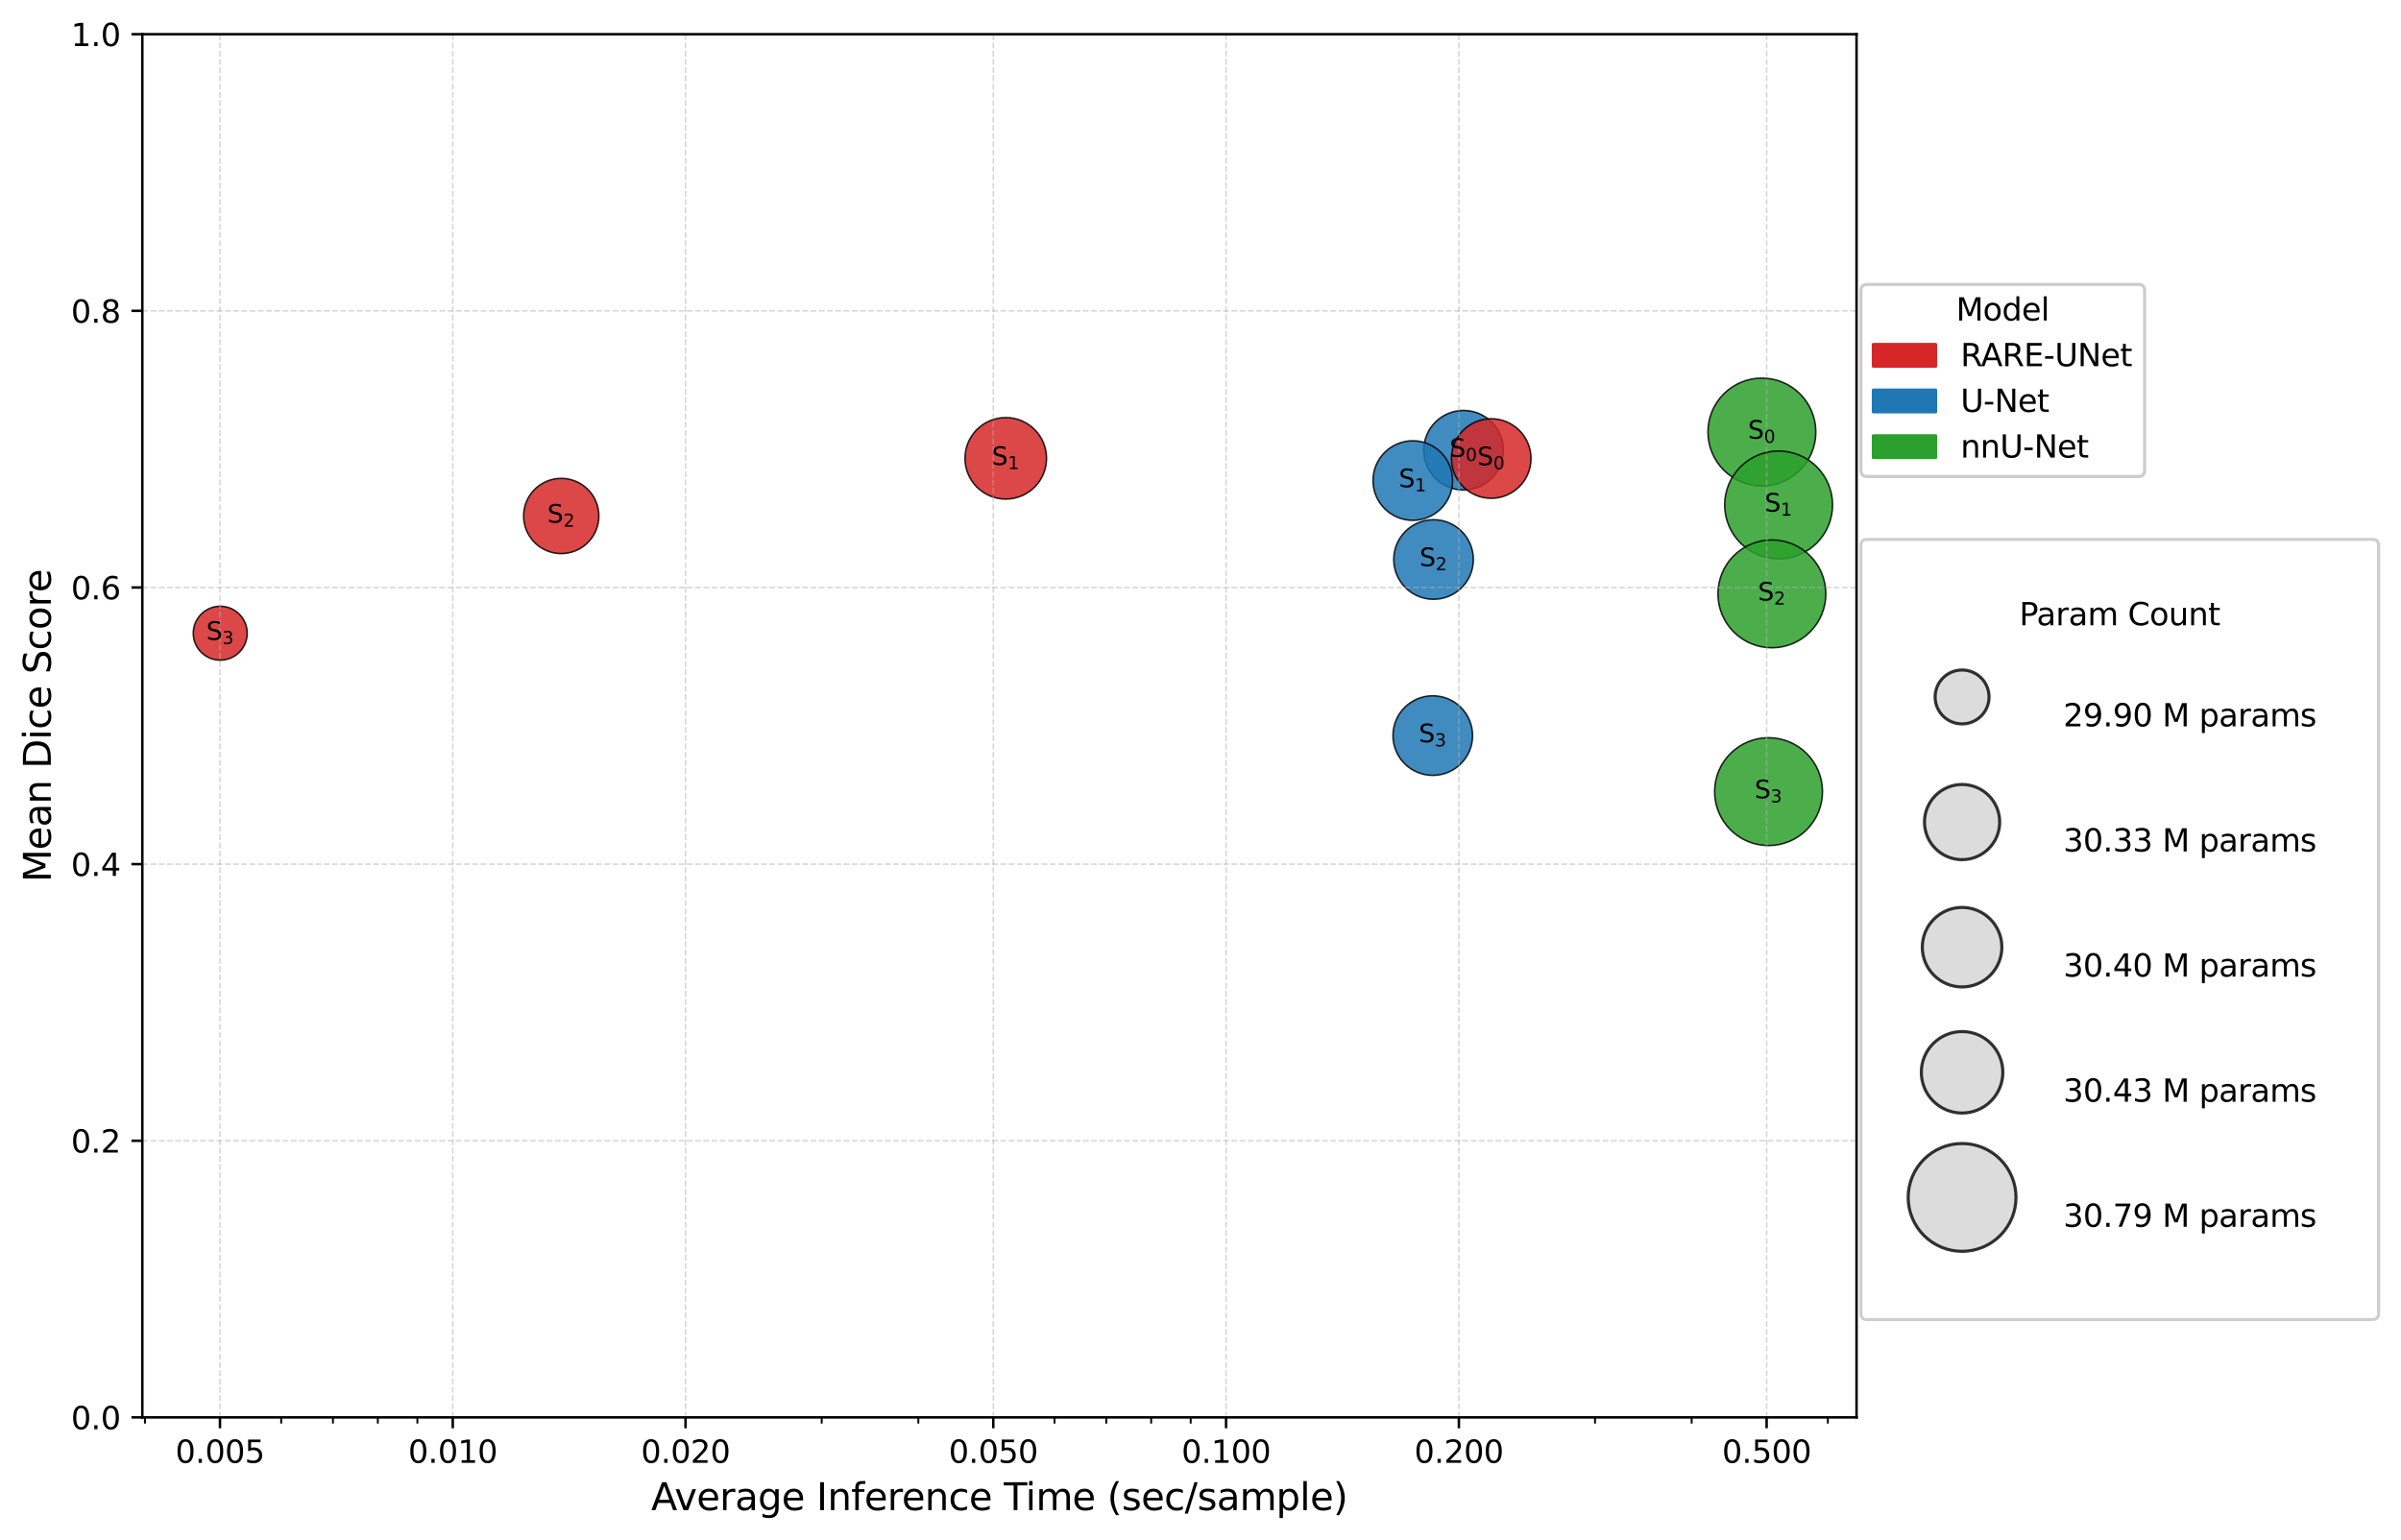 <?xml version="1.0" encoding="utf-8" standalone="no"?>
<!DOCTYPE svg PUBLIC "-//W3C//DTD SVG 1.1//EN"
  "http://www.w3.org/Graphics/SVG/1.1/DTD/svg11.dtd">
<svg xmlns:xlink="http://www.w3.org/1999/xlink" width="771.195pt" height="494.891pt" viewBox="0 0 771.195 494.891" xmlns="http://www.w3.org/2000/svg" version="1.1">
 <defs>
  <style type="text/css">*{stroke-linejoin: round; stroke-linecap: butt}</style>
 </defs>
 <g id="figure_1">
  <g id="patch_1">
   <path d="M 0 494.891 
L 771.195 494.891 
L 771.195 0 
L 0 0 
z
" style="fill: #ffffff"/>
  </g>
  <g id="axes_1">
   <g id="patch_2">
    <path d="M 45.717 455.399 
L 596.317 455.399 
L 596.317 10.999 
L 45.717 10.999 
z
" style="fill: #ffffff"/>
   </g>
   <g id="PathCollection_1">
    <defs>
     <path id="m91244c6739" d="M 0 12.779 
C 3.389 12.779 6.64 11.432 9.036 9.036 
C 11.432 6.64 12.779 3.389 12.779 0 
C 12.779 -3.389 11.432 -6.64 9.036 -9.036 
C 6.64 -11.432 3.389 -12.779 0 -12.779 
C -3.389 -12.779 -6.64 -11.432 -9.036 -9.036 
C -11.432 -6.64 -12.779 -3.389 -12.779 0 
C -12.779 3.389 -11.432 6.64 -9.036 9.036 
C -6.64 11.432 -3.389 12.779 0 12.779 
z
" style="stroke: #000000; stroke-opacity: 0.85; stroke-width: 0.5"/>
    </defs>
    <g clip-path="url(#p6d5888fc51)">
     <use xlink:href="#m91244c6739" x="470.08" y="144.657" style="fill: #1f77b4; fill-opacity: 0.85; stroke: #000000; stroke-opacity: 0.85; stroke-width: 0.5"/>
    </g>
   </g>
   <g id="PathCollection_2">
    <g clip-path="url(#p6d5888fc51)">
     <use xlink:href="#m91244c6739" x="453.784" y="154.404" style="fill: #1f77b4; fill-opacity: 0.85; stroke: #000000; stroke-opacity: 0.85; stroke-width: 0.5"/>
    </g>
   </g>
   <g id="PathCollection_3">
    <g clip-path="url(#p6d5888fc51)">
     <use xlink:href="#m91244c6739" x="460.453" y="179.765" style="fill: #1f77b4; fill-opacity: 0.85; stroke: #000000; stroke-opacity: 0.85; stroke-width: 0.5"/>
    </g>
   </g>
   <g id="PathCollection_4">
    <g clip-path="url(#p6d5888fc51)">
     <use xlink:href="#m91244c6739" x="460.204" y="236.339" style="fill: #1f77b4; fill-opacity: 0.85; stroke: #000000; stroke-opacity: 0.85; stroke-width: 0.5"/>
    </g>
   </g>
   <g id="PathCollection_5">
    <defs>
     <path id="m9ec5869d0f" d="M 0 12.779 
C 3.389 12.779 6.64 11.432 9.036 9.036 
C 11.432 6.64 12.779 3.389 12.779 0 
C 12.779 -3.389 11.432 -6.64 9.036 -9.036 
C 6.64 -11.432 3.389 -12.779 0 -12.779 
C -3.389 -12.779 -6.64 -11.432 -9.036 -9.036 
C -11.432 -6.64 -12.779 -3.389 -12.779 0 
C -12.779 3.389 -11.432 6.64 -9.036 9.036 
C -6.64 11.432 -3.389 12.779 0 12.779 
z
" style="stroke: #000000; stroke-opacity: 0.85; stroke-width: 0.5"/>
    </defs>
    <g clip-path="url(#p6d5888fc51)">
     <use xlink:href="#m9ec5869d0f" x="478.975" y="147.321" style="fill: #d62728; fill-opacity: 0.85; stroke: #000000; stroke-opacity: 0.85; stroke-width: 0.5"/>
    </g>
   </g>
   <g id="PathCollection_6">
    <defs>
     <path id="m03a2168f9f" d="M 0 13.093 
C 3.472 13.093 6.803 11.714 9.258 9.258 
C 11.714 6.803 13.093 3.472 13.093 0 
C 13.093 -3.472 11.714 -6.803 9.258 -9.258 
C 6.803 -11.714 3.472 -13.093 0 -13.093 
C -3.472 -13.093 -6.803 -11.714 -9.258 -9.258 
C -11.714 -6.803 -13.093 -3.472 -13.093 0 
C -13.093 3.472 -11.714 6.803 -9.258 9.258 
C -6.803 11.714 -3.472 13.093 0 13.093 
z
" style="stroke: #000000; stroke-opacity: 0.85; stroke-width: 0.5"/>
    </defs>
    <g clip-path="url(#p6d5888fc51)">
     <use xlink:href="#m03a2168f9f" x="323.047" y="147.258" style="fill: #d62728; fill-opacity: 0.85; stroke: #000000; stroke-opacity: 0.85; stroke-width: 0.5"/>
    </g>
   </g>
   <g id="PathCollection_7">
    <defs>
     <path id="m0e75b51115" d="M 0 12.08 
C 3.204 12.08 6.277 10.807 8.542 8.542 
C 10.807 6.277 12.08 3.204 12.08 0 
C 12.08 -3.204 10.807 -6.277 8.542 -8.542 
C 6.277 -10.807 3.204 -12.08 0 -12.08 
C -3.204 -12.08 -6.277 -10.807 -8.542 -8.542 
C -10.807 -6.277 -12.08 -3.204 -12.08 0 
C -12.08 3.204 -10.807 6.277 -8.542 8.542 
C -6.277 10.807 -3.204 12.08 0 12.08 
z
" style="stroke: #000000; stroke-opacity: 0.85; stroke-width: 0.5"/>
    </defs>
    <g clip-path="url(#p6d5888fc51)">
     <use xlink:href="#m0e75b51115" x="180.267" y="165.783" style="fill: #d62728; fill-opacity: 0.85; stroke: #000000; stroke-opacity: 0.85; stroke-width: 0.5"/>
    </g>
   </g>
   <g id="PathCollection_8">
    <defs>
     <path id="m816c01c5e8" d="M 0 8.66 
C 2.297 8.66 4.5 7.748 6.124 6.124 
C 7.748 4.5 8.66 2.297 8.66 0 
C 8.66 -2.297 7.748 -4.5 6.124 -6.124 
C 4.5 -7.748 2.297 -8.66 0 -8.66 
C -2.297 -8.66 -4.5 -7.748 -6.124 -6.124 
C -7.748 -4.5 -8.66 -2.297 -8.66 0 
C -8.66 2.297 -7.748 4.5 -6.124 6.124 
C -4.5 7.748 -2.297 8.66 0 8.66 
z
" style="stroke: #000000; stroke-opacity: 0.85; stroke-width: 0.5"/>
    </defs>
    <g clip-path="url(#p6d5888fc51)">
     <use xlink:href="#m816c01c5e8" x="70.744" y="203.451" style="fill: #d62728; fill-opacity: 0.85; stroke: #000000; stroke-opacity: 0.85; stroke-width: 0.5"/>
    </g>
   </g>
   <g id="PathCollection_9">
    <defs>
     <path id="medf455918b" d="M 0 17.321 
C 4.593 17.321 8.999 15.496 12.247 12.247 
C 15.496 8.999 17.321 4.593 17.321 0 
C 17.321 -4.593 15.496 -8.999 12.247 -12.247 
C 8.999 -15.496 4.593 -17.321 0 -17.321 
C -4.593 -17.321 -8.999 -15.496 -12.247 -12.247 
C -15.496 -8.999 -17.321 -4.593 -17.321 0 
C -17.321 4.593 -15.496 8.999 -12.247 12.247 
C -8.999 15.496 -4.593 17.321 0 17.321 
z
" style="stroke: #000000; stroke-opacity: 0.85; stroke-width: 0.5"/>
    </defs>
    <g clip-path="url(#p6d5888fc51)">
     <use xlink:href="#medf455918b" x="565.912" y="138.809" style="fill: #2ca02c; fill-opacity: 0.85; stroke: #000000; stroke-opacity: 0.85; stroke-width: 0.5"/>
    </g>
   </g>
   <g id="PathCollection_10">
    <g clip-path="url(#p6d5888fc51)">
     <use xlink:href="#medf455918b" x="571.29" y="162.229" style="fill: #2ca02c; fill-opacity: 0.85; stroke: #000000; stroke-opacity: 0.85; stroke-width: 0.5"/>
    </g>
   </g>
   <g id="PathCollection_11">
    <g clip-path="url(#p6d5888fc51)">
     <use xlink:href="#medf455918b" x="569.124" y="190.803" style="fill: #2ca02c; fill-opacity: 0.85; stroke: #000000; stroke-opacity: 0.85; stroke-width: 0.5"/>
    </g>
   </g>
   <g id="PathCollection_12">
    <g clip-path="url(#p6d5888fc51)">
     <use xlink:href="#medf455918b" x="568.057" y="254.353" style="fill: #2ca02c; fill-opacity: 0.85; stroke: #000000; stroke-opacity: 0.85; stroke-width: 0.5"/>
    </g>
   </g>
   <g id="PathCollection_13"/>
   <g id="PathCollection_14"/>
   <g id="PathCollection_15"/>
   <g id="PathCollection_16"/>
   <g id="PathCollection_17"/>
   <g id="matplotlib.axis_1">
    <g id="xtick_1">
     <g id="line2d_1">
      <path d="M 70.65 455.399 
L 70.65 10.999 
" clip-path="url(#p6d5888fc51)" style="fill: none; stroke-dasharray: 1.85,0.8; stroke-dashoffset: 0; stroke: #b0b0b0; stroke-opacity: 0.5; stroke-width: 0.5"/>
     </g>
     <g id="line2d_2">
      <defs>
       <path id="m0cb67d6804" d="M 0 0 
L 0 3.5 
" style="stroke: #000000; stroke-width: 0.8"/>
      </defs>
      <g>
       <use xlink:href="#m0cb67d6804" x="70.65" y="455.399" style="stroke: #000000; stroke-width: 0.8"/>
      </g>
     </g>
     <g id="text_1">
      <!-- 0.005 -->
      <g transform="translate(56.335 469.998) scale(0.1 -0.1)">
       <defs>
        <path id="DejaVuSans-30" d="M 2034 4250 
Q 1547 4250 1301 3770 
Q 1056 3291 1056 2328 
Q 1056 1369 1301 889 
Q 1547 409 2034 409 
Q 2525 409 2770 889 
Q 3016 1369 3016 2328 
Q 3016 3291 2770 3770 
Q 2525 4250 2034 4250 
z
M 2034 4750 
Q 2819 4750 3233 4129 
Q 3647 3509 3647 2328 
Q 3647 1150 3233 529 
Q 2819 -91 2034 -91 
Q 1250 -91 836 529 
Q 422 1150 422 2328 
Q 422 3509 836 4129 
Q 1250 4750 2034 4750 
z
" transform="scale(0.016)"/>
        <path id="DejaVuSans-2e" d="M 684 794 
L 1344 794 
L 1344 0 
L 684 0 
L 684 794 
z
" transform="scale(0.016)"/>
        <path id="DejaVuSans-35" d="M 691 4666 
L 3169 4666 
L 3169 4134 
L 1269 4134 
L 1269 2991 
Q 1406 3038 1543 3061 
Q 1681 3084 1819 3084 
Q 2600 3084 3056 2656 
Q 3513 2228 3513 1497 
Q 3513 744 3044 326 
Q 2575 -91 1722 -91 
Q 1428 -91 1123 -41 
Q 819 9 494 109 
L 494 744 
Q 775 591 1075 516 
Q 1375 441 1709 441 
Q 2250 441 2565 725 
Q 2881 1009 2881 1497 
Q 2881 1984 2565 2268 
Q 2250 2553 1709 2553 
Q 1456 2553 1204 2497 
Q 953 2441 691 2322 
L 691 4666 
z
" transform="scale(0.016)"/>
       </defs>
       <use xlink:href="#DejaVuSans-30"/>
       <use xlink:href="#DejaVuSans-2e" transform="translate(63.623 0)"/>
       <use xlink:href="#DejaVuSans-30" transform="translate(95.41 0)"/>
       <use xlink:href="#DejaVuSans-30" transform="translate(159.033 0)"/>
       <use xlink:href="#DejaVuSans-35" transform="translate(222.656 0)"/>
      </g>
     </g>
    </g>
    <g id="xtick_2">
     <g id="line2d_3">
      <path d="M 145.423 455.399 
L 145.423 10.999 
" clip-path="url(#p6d5888fc51)" style="fill: none; stroke-dasharray: 1.85,0.8; stroke-dashoffset: 0; stroke: #b0b0b0; stroke-opacity: 0.5; stroke-width: 0.5"/>
     </g>
     <g id="line2d_4">
      <g>
       <use xlink:href="#m0cb67d6804" x="145.423" y="455.399" style="stroke: #000000; stroke-width: 0.8"/>
      </g>
     </g>
     <g id="text_2">
      <!-- 0.010 -->
      <g transform="translate(131.109 469.998) scale(0.1 -0.1)">
       <defs>
        <path id="DejaVuSans-31" d="M 794 531 
L 1825 531 
L 1825 4091 
L 703 3866 
L 703 4441 
L 1819 4666 
L 2450 4666 
L 2450 531 
L 3481 531 
L 3481 0 
L 794 0 
L 794 531 
z
" transform="scale(0.016)"/>
       </defs>
       <use xlink:href="#DejaVuSans-30"/>
       <use xlink:href="#DejaVuSans-2e" transform="translate(63.623 0)"/>
       <use xlink:href="#DejaVuSans-30" transform="translate(95.41 0)"/>
       <use xlink:href="#DejaVuSans-31" transform="translate(159.033 0)"/>
       <use xlink:href="#DejaVuSans-30" transform="translate(222.656 0)"/>
      </g>
     </g>
    </g>
    <g id="xtick_3">
     <g id="line2d_5">
      <path d="M 220.196 455.399 
L 220.196 10.999 
" clip-path="url(#p6d5888fc51)" style="fill: none; stroke-dasharray: 1.85,0.8; stroke-dashoffset: 0; stroke: #b0b0b0; stroke-opacity: 0.5; stroke-width: 0.5"/>
     </g>
     <g id="line2d_6">
      <g>
       <use xlink:href="#m0cb67d6804" x="220.196" y="455.399" style="stroke: #000000; stroke-width: 0.8"/>
      </g>
     </g>
     <g id="text_3">
      <!-- 0.020 -->
      <g transform="translate(205.882 469.998) scale(0.1 -0.1)">
       <defs>
        <path id="DejaVuSans-32" d="M 1228 531 
L 3431 531 
L 3431 0 
L 469 0 
L 469 531 
Q 828 903 1448 1529 
Q 2069 2156 2228 2338 
Q 2531 2678 2651 2914 
Q 2772 3150 2772 3378 
Q 2772 3750 2511 3984 
Q 2250 4219 1831 4219 
Q 1534 4219 1204 4116 
Q 875 4013 500 3803 
L 500 4441 
Q 881 4594 1212 4672 
Q 1544 4750 1819 4750 
Q 2544 4750 2975 4387 
Q 3406 4025 3406 3419 
Q 3406 3131 3298 2873 
Q 3191 2616 2906 2266 
Q 2828 2175 2409 1742 
Q 1991 1309 1228 531 
z
" transform="scale(0.016)"/>
       </defs>
       <use xlink:href="#DejaVuSans-30"/>
       <use xlink:href="#DejaVuSans-2e" transform="translate(63.623 0)"/>
       <use xlink:href="#DejaVuSans-30" transform="translate(95.41 0)"/>
       <use xlink:href="#DejaVuSans-32" transform="translate(159.033 0)"/>
       <use xlink:href="#DejaVuSans-30" transform="translate(222.656 0)"/>
      </g>
     </g>
    </g>
    <g id="xtick_4">
     <g id="line2d_7">
      <path d="M 319.041 455.399 
L 319.041 10.999 
" clip-path="url(#p6d5888fc51)" style="fill: none; stroke-dasharray: 1.85,0.8; stroke-dashoffset: 0; stroke: #b0b0b0; stroke-opacity: 0.5; stroke-width: 0.5"/>
     </g>
     <g id="line2d_8">
      <g>
       <use xlink:href="#m0cb67d6804" x="319.041" y="455.399" style="stroke: #000000; stroke-width: 0.8"/>
      </g>
     </g>
     <g id="text_4">
      <!-- 0.050 -->
      <g transform="translate(304.727 469.998) scale(0.1 -0.1)">
       <use xlink:href="#DejaVuSans-30"/>
       <use xlink:href="#DejaVuSans-2e" transform="translate(63.623 0)"/>
       <use xlink:href="#DejaVuSans-30" transform="translate(95.41 0)"/>
       <use xlink:href="#DejaVuSans-35" transform="translate(159.033 0)"/>
       <use xlink:href="#DejaVuSans-30" transform="translate(222.656 0)"/>
      </g>
     </g>
    </g>
    <g id="xtick_5">
     <g id="line2d_9">
      <path d="M 393.814 455.399 
L 393.814 10.999 
" clip-path="url(#p6d5888fc51)" style="fill: none; stroke-dasharray: 1.85,0.8; stroke-dashoffset: 0; stroke: #b0b0b0; stroke-opacity: 0.5; stroke-width: 0.5"/>
     </g>
     <g id="line2d_10">
      <g>
       <use xlink:href="#m0cb67d6804" x="393.814" y="455.399" style="stroke: #000000; stroke-width: 0.8"/>
      </g>
     </g>
     <g id="text_5">
      <!-- 0.100 -->
      <g transform="translate(379.5 469.998) scale(0.1 -0.1)">
       <use xlink:href="#DejaVuSans-30"/>
       <use xlink:href="#DejaVuSans-2e" transform="translate(63.623 0)"/>
       <use xlink:href="#DejaVuSans-31" transform="translate(95.41 0)"/>
       <use xlink:href="#DejaVuSans-30" transform="translate(159.033 0)"/>
       <use xlink:href="#DejaVuSans-30" transform="translate(222.656 0)"/>
      </g>
     </g>
    </g>
    <g id="xtick_6">
     <g id="line2d_11">
      <path d="M 468.588 455.399 
L 468.588 10.999 
" clip-path="url(#p6d5888fc51)" style="fill: none; stroke-dasharray: 1.85,0.8; stroke-dashoffset: 0; stroke: #b0b0b0; stroke-opacity: 0.5; stroke-width: 0.5"/>
     </g>
     <g id="line2d_12">
      <g>
       <use xlink:href="#m0cb67d6804" x="468.588" y="455.399" style="stroke: #000000; stroke-width: 0.8"/>
      </g>
     </g>
     <g id="text_6">
      <!-- 0.200 -->
      <g transform="translate(454.274 469.998) scale(0.1 -0.1)">
       <use xlink:href="#DejaVuSans-30"/>
       <use xlink:href="#DejaVuSans-2e" transform="translate(63.623 0)"/>
       <use xlink:href="#DejaVuSans-32" transform="translate(95.41 0)"/>
       <use xlink:href="#DejaVuSans-30" transform="translate(159.033 0)"/>
       <use xlink:href="#DejaVuSans-30" transform="translate(222.656 0)"/>
      </g>
     </g>
    </g>
    <g id="xtick_7">
     <g id="line2d_13">
      <path d="M 567.433 455.399 
L 567.433 10.999 
" clip-path="url(#p6d5888fc51)" style="fill: none; stroke-dasharray: 1.85,0.8; stroke-dashoffset: 0; stroke: #b0b0b0; stroke-opacity: 0.5; stroke-width: 0.5"/>
     </g>
     <g id="line2d_14">
      <g>
       <use xlink:href="#m0cb67d6804" x="567.433" y="455.399" style="stroke: #000000; stroke-width: 0.8"/>
      </g>
     </g>
     <g id="text_7">
      <!-- 0.500 -->
      <g transform="translate(553.119 469.998) scale(0.1 -0.1)">
       <use xlink:href="#DejaVuSans-30"/>
       <use xlink:href="#DejaVuSans-2e" transform="translate(63.623 0)"/>
       <use xlink:href="#DejaVuSans-35" transform="translate(95.41 0)"/>
       <use xlink:href="#DejaVuSans-30" transform="translate(159.033 0)"/>
       <use xlink:href="#DejaVuSans-30" transform="translate(222.656 0)"/>
      </g>
     </g>
    </g>
    <g id="xtick_8">
     <g id="line2d_15">
      <defs>
       <path id="mdf0db70330" d="M 0 0 
L 0 2 
" style="stroke: #000000; stroke-width: 0.6"/>
      </defs>
      <g>
       <use xlink:href="#mdf0db70330" x="46.578" y="455.399" style="stroke: #000000; stroke-width: 0.6"/>
      </g>
     </g>
    </g>
    <g id="xtick_9">
     <g id="line2d_16">
      <g>
       <use xlink:href="#mdf0db70330" x="90.318" y="455.399" style="stroke: #000000; stroke-width: 0.6"/>
      </g>
     </g>
    </g>
    <g id="xtick_10">
     <g id="line2d_17">
      <g>
       <use xlink:href="#mdf0db70330" x="106.947" y="455.399" style="stroke: #000000; stroke-width: 0.6"/>
      </g>
     </g>
    </g>
    <g id="xtick_11">
     <g id="line2d_18">
      <g>
       <use xlink:href="#mdf0db70330" x="121.351" y="455.399" style="stroke: #000000; stroke-width: 0.6"/>
      </g>
     </g>
    </g>
    <g id="xtick_12">
     <g id="line2d_19">
      <g>
       <use xlink:href="#mdf0db70330" x="134.057" y="455.399" style="stroke: #000000; stroke-width: 0.6"/>
      </g>
     </g>
    </g>
    <g id="xtick_13">
     <g id="line2d_20">
      <g>
       <use xlink:href="#mdf0db70330" x="263.936" y="455.399" style="stroke: #000000; stroke-width: 0.6"/>
      </g>
     </g>
    </g>
    <g id="xtick_14">
     <g id="line2d_21">
      <g>
       <use xlink:href="#mdf0db70330" x="294.97" y="455.399" style="stroke: #000000; stroke-width: 0.6"/>
      </g>
     </g>
    </g>
    <g id="xtick_15">
     <g id="line2d_22">
      <g>
       <use xlink:href="#mdf0db70330" x="338.709" y="455.399" style="stroke: #000000; stroke-width: 0.6"/>
      </g>
     </g>
    </g>
    <g id="xtick_16">
     <g id="line2d_23">
      <g>
       <use xlink:href="#mdf0db70330" x="355.338" y="455.399" style="stroke: #000000; stroke-width: 0.6"/>
      </g>
     </g>
    </g>
    <g id="xtick_17">
     <g id="line2d_24">
      <g>
       <use xlink:href="#mdf0db70330" x="369.743" y="455.399" style="stroke: #000000; stroke-width: 0.6"/>
      </g>
     </g>
    </g>
    <g id="xtick_18">
     <g id="line2d_25">
      <g>
       <use xlink:href="#mdf0db70330" x="382.449" y="455.399" style="stroke: #000000; stroke-width: 0.6"/>
      </g>
     </g>
    </g>
    <g id="xtick_19">
     <g id="line2d_26">
      <g>
       <use xlink:href="#mdf0db70330" x="512.327" y="455.399" style="stroke: #000000; stroke-width: 0.6"/>
      </g>
     </g>
    </g>
    <g id="xtick_20">
     <g id="line2d_27">
      <g>
       <use xlink:href="#mdf0db70330" x="543.361" y="455.399" style="stroke: #000000; stroke-width: 0.6"/>
      </g>
     </g>
    </g>
    <g id="xtick_21">
     <g id="line2d_28">
      <g>
       <use xlink:href="#mdf0db70330" x="587.101" y="455.399" style="stroke: #000000; stroke-width: 0.6"/>
      </g>
     </g>
    </g>
    <g id="text_8">
     <!-- Average Inference Time (sec/sample) -->
     <g transform="translate(209.149 485.195) scale(0.12 -0.12)">
      <defs>
       <path id="DejaVuSans-41" d="M 2188 4044 
L 1331 1722 
L 3047 1722 
L 2188 4044 
z
M 1831 4666 
L 2547 4666 
L 4325 0 
L 3669 0 
L 3244 1197 
L 1141 1197 
L 716 0 
L 50 0 
L 1831 4666 
z
" transform="scale(0.016)"/>
       <path id="DejaVuSans-76" d="M 191 3500 
L 800 3500 
L 1894 563 
L 2988 3500 
L 3597 3500 
L 2284 0 
L 1503 0 
L 191 3500 
z
" transform="scale(0.016)"/>
       <path id="DejaVuSans-65" d="M 3597 1894 
L 3597 1613 
L 953 1613 
Q 991 1019 1311 708 
Q 1631 397 2203 397 
Q 2534 397 2845 478 
Q 3156 559 3463 722 
L 3463 178 
Q 3153 47 2828 -22 
Q 2503 -91 2169 -91 
Q 1331 -91 842 396 
Q 353 884 353 1716 
Q 353 2575 817 3079 
Q 1281 3584 2069 3584 
Q 2775 3584 3186 3129 
Q 3597 2675 3597 1894 
z
M 3022 2063 
Q 3016 2534 2758 2815 
Q 2500 3097 2075 3097 
Q 1594 3097 1305 2825 
Q 1016 2553 972 2059 
L 3022 2063 
z
" transform="scale(0.016)"/>
       <path id="DejaVuSans-72" d="M 2631 2963 
Q 2534 3019 2420 3045 
Q 2306 3072 2169 3072 
Q 1681 3072 1420 2755 
Q 1159 2438 1159 1844 
L 1159 0 
L 581 0 
L 581 3500 
L 1159 3500 
L 1159 2956 
Q 1341 3275 1631 3429 
Q 1922 3584 2338 3584 
Q 2397 3584 2469 3576 
Q 2541 3569 2628 3553 
L 2631 2963 
z
" transform="scale(0.016)"/>
       <path id="DejaVuSans-61" d="M 2194 1759 
Q 1497 1759 1228 1600 
Q 959 1441 959 1056 
Q 959 750 1161 570 
Q 1363 391 1709 391 
Q 2188 391 2477 730 
Q 2766 1069 2766 1631 
L 2766 1759 
L 2194 1759 
z
M 3341 1997 
L 3341 0 
L 2766 0 
L 2766 531 
Q 2569 213 2275 61 
Q 1981 -91 1556 -91 
Q 1019 -91 701 211 
Q 384 513 384 1019 
Q 384 1609 779 1909 
Q 1175 2209 1959 2209 
L 2766 2209 
L 2766 2266 
Q 2766 2663 2505 2880 
Q 2244 3097 1772 3097 
Q 1472 3097 1187 3025 
Q 903 2953 641 2809 
L 641 3341 
Q 956 3463 1253 3523 
Q 1550 3584 1831 3584 
Q 2591 3584 2966 3190 
Q 3341 2797 3341 1997 
z
" transform="scale(0.016)"/>
       <path id="DejaVuSans-67" d="M 2906 1791 
Q 2906 2416 2648 2759 
Q 2391 3103 1925 3103 
Q 1463 3103 1205 2759 
Q 947 2416 947 1791 
Q 947 1169 1205 825 
Q 1463 481 1925 481 
Q 2391 481 2648 825 
Q 2906 1169 2906 1791 
z
M 3481 434 
Q 3481 -459 3084 -895 
Q 2688 -1331 1869 -1331 
Q 1566 -1331 1297 -1286 
Q 1028 -1241 775 -1147 
L 775 -588 
Q 1028 -725 1275 -790 
Q 1522 -856 1778 -856 
Q 2344 -856 2625 -561 
Q 2906 -266 2906 331 
L 2906 616 
Q 2728 306 2450 153 
Q 2172 0 1784 0 
Q 1141 0 747 490 
Q 353 981 353 1791 
Q 353 2603 747 3093 
Q 1141 3584 1784 3584 
Q 2172 3584 2450 3431 
Q 2728 3278 2906 2969 
L 2906 3500 
L 3481 3500 
L 3481 434 
z
" transform="scale(0.016)"/>
       <path id="DejaVuSans-20" transform="scale(0.016)"/>
       <path id="DejaVuSans-49" d="M 628 4666 
L 1259 4666 
L 1259 0 
L 628 0 
L 628 4666 
z
" transform="scale(0.016)"/>
       <path id="DejaVuSans-6e" d="M 3513 2113 
L 3513 0 
L 2938 0 
L 2938 2094 
Q 2938 2591 2744 2837 
Q 2550 3084 2163 3084 
Q 1697 3084 1428 2787 
Q 1159 2491 1159 1978 
L 1159 0 
L 581 0 
L 581 3500 
L 1159 3500 
L 1159 2956 
Q 1366 3272 1645 3428 
Q 1925 3584 2291 3584 
Q 2894 3584 3203 3211 
Q 3513 2838 3513 2113 
z
" transform="scale(0.016)"/>
       <path id="DejaVuSans-66" d="M 2375 4863 
L 2375 4384 
L 1825 4384 
Q 1516 4384 1395 4259 
Q 1275 4134 1275 3809 
L 1275 3500 
L 2222 3500 
L 2222 3053 
L 1275 3053 
L 1275 0 
L 697 0 
L 697 3053 
L 147 3053 
L 147 3500 
L 697 3500 
L 697 3744 
Q 697 4328 969 4595 
Q 1241 4863 1831 4863 
L 2375 4863 
z
" transform="scale(0.016)"/>
       <path id="DejaVuSans-63" d="M 3122 3366 
L 3122 2828 
Q 2878 2963 2633 3030 
Q 2388 3097 2138 3097 
Q 1578 3097 1268 2742 
Q 959 2388 959 1747 
Q 959 1106 1268 751 
Q 1578 397 2138 397 
Q 2388 397 2633 464 
Q 2878 531 3122 666 
L 3122 134 
Q 2881 22 2623 -34 
Q 2366 -91 2075 -91 
Q 1284 -91 818 406 
Q 353 903 353 1747 
Q 353 2603 823 3093 
Q 1294 3584 2113 3584 
Q 2378 3584 2631 3529 
Q 2884 3475 3122 3366 
z
" transform="scale(0.016)"/>
       <path id="DejaVuSans-54" d="M -19 4666 
L 3928 4666 
L 3928 4134 
L 2272 4134 
L 2272 0 
L 1638 0 
L 1638 4134 
L -19 4134 
L -19 4666 
z
" transform="scale(0.016)"/>
       <path id="DejaVuSans-69" d="M 603 3500 
L 1178 3500 
L 1178 0 
L 603 0 
L 603 3500 
z
M 603 4863 
L 1178 4863 
L 1178 4134 
L 603 4134 
L 603 4863 
z
" transform="scale(0.016)"/>
       <path id="DejaVuSans-6d" d="M 3328 2828 
Q 3544 3216 3844 3400 
Q 4144 3584 4550 3584 
Q 5097 3584 5394 3201 
Q 5691 2819 5691 2113 
L 5691 0 
L 5113 0 
L 5113 2094 
Q 5113 2597 4934 2840 
Q 4756 3084 4391 3084 
Q 3944 3084 3684 2787 
Q 3425 2491 3425 1978 
L 3425 0 
L 2847 0 
L 2847 2094 
Q 2847 2600 2669 2842 
Q 2491 3084 2119 3084 
Q 1678 3084 1418 2786 
Q 1159 2488 1159 1978 
L 1159 0 
L 581 0 
L 581 3500 
L 1159 3500 
L 1159 2956 
Q 1356 3278 1631 3431 
Q 1906 3584 2284 3584 
Q 2666 3584 2933 3390 
Q 3200 3197 3328 2828 
z
" transform="scale(0.016)"/>
       <path id="DejaVuSans-28" d="M 1984 4856 
Q 1566 4138 1362 3434 
Q 1159 2731 1159 2009 
Q 1159 1288 1364 580 
Q 1569 -128 1984 -844 
L 1484 -844 
Q 1016 -109 783 600 
Q 550 1309 550 2009 
Q 550 2706 781 3412 
Q 1013 4119 1484 4856 
L 1984 4856 
z
" transform="scale(0.016)"/>
       <path id="DejaVuSans-73" d="M 2834 3397 
L 2834 2853 
Q 2591 2978 2328 3040 
Q 2066 3103 1784 3103 
Q 1356 3103 1142 2972 
Q 928 2841 928 2578 
Q 928 2378 1081 2264 
Q 1234 2150 1697 2047 
L 1894 2003 
Q 2506 1872 2764 1633 
Q 3022 1394 3022 966 
Q 3022 478 2636 193 
Q 2250 -91 1575 -91 
Q 1294 -91 989 -36 
Q 684 19 347 128 
L 347 722 
Q 666 556 975 473 
Q 1284 391 1588 391 
Q 1994 391 2212 530 
Q 2431 669 2431 922 
Q 2431 1156 2273 1281 
Q 2116 1406 1581 1522 
L 1381 1569 
Q 847 1681 609 1914 
Q 372 2147 372 2553 
Q 372 3047 722 3315 
Q 1072 3584 1716 3584 
Q 2034 3584 2315 3537 
Q 2597 3491 2834 3397 
z
" transform="scale(0.016)"/>
       <path id="DejaVuSans-2f" d="M 1625 4666 
L 2156 4666 
L 531 -594 
L 0 -594 
L 1625 4666 
z
" transform="scale(0.016)"/>
       <path id="DejaVuSans-70" d="M 1159 525 
L 1159 -1331 
L 581 -1331 
L 581 3500 
L 1159 3500 
L 1159 2969 
Q 1341 3281 1617 3432 
Q 1894 3584 2278 3584 
Q 2916 3584 3314 3078 
Q 3713 2572 3713 1747 
Q 3713 922 3314 415 
Q 2916 -91 2278 -91 
Q 1894 -91 1617 61 
Q 1341 213 1159 525 
z
M 3116 1747 
Q 3116 2381 2855 2742 
Q 2594 3103 2138 3103 
Q 1681 3103 1420 2742 
Q 1159 2381 1159 1747 
Q 1159 1113 1420 752 
Q 1681 391 2138 391 
Q 2594 391 2855 752 
Q 3116 1113 3116 1747 
z
" transform="scale(0.016)"/>
       <path id="DejaVuSans-6c" d="M 603 4863 
L 1178 4863 
L 1178 0 
L 603 0 
L 603 4863 
z
" transform="scale(0.016)"/>
       <path id="DejaVuSans-29" d="M 513 4856 
L 1013 4856 
Q 1481 4119 1714 3412 
Q 1947 2706 1947 2009 
Q 1947 1309 1714 600 
Q 1481 -109 1013 -844 
L 513 -844 
Q 928 -128 1133 580 
Q 1338 1288 1338 2009 
Q 1338 2731 1133 3434 
Q 928 4138 513 4856 
z
" transform="scale(0.016)"/>
      </defs>
      <use xlink:href="#DejaVuSans-41"/>
      <use xlink:href="#DejaVuSans-76" transform="translate(62.533 0)"/>
      <use xlink:href="#DejaVuSans-65" transform="translate(121.713 0)"/>
      <use xlink:href="#DejaVuSans-72" transform="translate(183.236 0)"/>
      <use xlink:href="#DejaVuSans-61" transform="translate(224.35 0)"/>
      <use xlink:href="#DejaVuSans-67" transform="translate(285.629 0)"/>
      <use xlink:href="#DejaVuSans-65" transform="translate(349.105 0)"/>
      <use xlink:href="#DejaVuSans-20" transform="translate(410.629 0)"/>
      <use xlink:href="#DejaVuSans-49" transform="translate(442.416 0)"/>
      <use xlink:href="#DejaVuSans-6e" transform="translate(471.908 0)"/>
      <use xlink:href="#DejaVuSans-66" transform="translate(535.287 0)"/>
      <use xlink:href="#DejaVuSans-65" transform="translate(570.492 0)"/>
      <use xlink:href="#DejaVuSans-72" transform="translate(632.016 0)"/>
      <use xlink:href="#DejaVuSans-65" transform="translate(670.879 0)"/>
      <use xlink:href="#DejaVuSans-6e" transform="translate(732.402 0)"/>
      <use xlink:href="#DejaVuSans-63" transform="translate(795.781 0)"/>
      <use xlink:href="#DejaVuSans-65" transform="translate(850.762 0)"/>
      <use xlink:href="#DejaVuSans-20" transform="translate(912.285 0)"/>
      <use xlink:href="#DejaVuSans-54" transform="translate(944.072 0)"/>
      <use xlink:href="#DejaVuSans-69" transform="translate(1002.031 0)"/>
      <use xlink:href="#DejaVuSans-6d" transform="translate(1029.814 0)"/>
      <use xlink:href="#DejaVuSans-65" transform="translate(1127.227 0)"/>
      <use xlink:href="#DejaVuSans-20" transform="translate(1188.75 0)"/>
      <use xlink:href="#DejaVuSans-28" transform="translate(1220.537 0)"/>
      <use xlink:href="#DejaVuSans-73" transform="translate(1259.551 0)"/>
      <use xlink:href="#DejaVuSans-65" transform="translate(1311.65 0)"/>
      <use xlink:href="#DejaVuSans-63" transform="translate(1373.174 0)"/>
      <use xlink:href="#DejaVuSans-2f" transform="translate(1428.154 0)"/>
      <use xlink:href="#DejaVuSans-73" transform="translate(1461.846 0)"/>
      <use xlink:href="#DejaVuSans-61" transform="translate(1513.945 0)"/>
      <use xlink:href="#DejaVuSans-6d" transform="translate(1575.225 0)"/>
      <use xlink:href="#DejaVuSans-70" transform="translate(1672.637 0)"/>
      <use xlink:href="#DejaVuSans-6c" transform="translate(1736.113 0)"/>
      <use xlink:href="#DejaVuSans-65" transform="translate(1763.896 0)"/>
      <use xlink:href="#DejaVuSans-29" transform="translate(1825.42 0)"/>
     </g>
    </g>
   </g>
   <g id="matplotlib.axis_2">
    <g id="ytick_1">
     <g id="line2d_29">
      <path d="M 45.717 455.399 
L 596.317 455.399 
" clip-path="url(#p6d5888fc51)" style="fill: none; stroke-dasharray: 1.85,0.8; stroke-dashoffset: 0; stroke: #b0b0b0; stroke-opacity: 0.5; stroke-width: 0.5"/>
     </g>
     <g id="line2d_30">
      <defs>
       <path id="mb3be415c32" d="M 0 0 
L -3.5 0 
" style="stroke: #000000; stroke-width: 0.8"/>
      </defs>
      <g>
       <use xlink:href="#mb3be415c32" x="45.717" y="455.399" style="stroke: #000000; stroke-width: 0.8"/>
      </g>
     </g>
     <g id="text_9">
      <!-- 0.0 -->
      <g transform="translate(22.814 459.198) scale(0.1 -0.1)">
       <use xlink:href="#DejaVuSans-30"/>
       <use xlink:href="#DejaVuSans-2e" transform="translate(63.623 0)"/>
       <use xlink:href="#DejaVuSans-30" transform="translate(95.41 0)"/>
      </g>
     </g>
    </g>
    <g id="ytick_2">
     <g id="line2d_31">
      <path d="M 45.717 366.519 
L 596.317 366.519 
" clip-path="url(#p6d5888fc51)" style="fill: none; stroke-dasharray: 1.85,0.8; stroke-dashoffset: 0; stroke: #b0b0b0; stroke-opacity: 0.5; stroke-width: 0.5"/>
     </g>
     <g id="line2d_32">
      <g>
       <use xlink:href="#mb3be415c32" x="45.717" y="366.519" style="stroke: #000000; stroke-width: 0.8"/>
      </g>
     </g>
     <g id="text_10">
      <!-- 0.2 -->
      <g transform="translate(22.814 370.318) scale(0.1 -0.1)">
       <use xlink:href="#DejaVuSans-30"/>
       <use xlink:href="#DejaVuSans-2e" transform="translate(63.623 0)"/>
       <use xlink:href="#DejaVuSans-32" transform="translate(95.41 0)"/>
      </g>
     </g>
    </g>
    <g id="ytick_3">
     <g id="line2d_33">
      <path d="M 45.717 277.639 
L 596.317 277.639 
" clip-path="url(#p6d5888fc51)" style="fill: none; stroke-dasharray: 1.85,0.8; stroke-dashoffset: 0; stroke: #b0b0b0; stroke-opacity: 0.5; stroke-width: 0.5"/>
     </g>
     <g id="line2d_34">
      <g>
       <use xlink:href="#mb3be415c32" x="45.717" y="277.639" style="stroke: #000000; stroke-width: 0.8"/>
      </g>
     </g>
     <g id="text_11">
      <!-- 0.4 -->
      <g transform="translate(22.814 281.438) scale(0.1 -0.1)">
       <defs>
        <path id="DejaVuSans-34" d="M 2419 4116 
L 825 1625 
L 2419 1625 
L 2419 4116 
z
M 2253 4666 
L 3047 4666 
L 3047 1625 
L 3713 1625 
L 3713 1100 
L 3047 1100 
L 3047 0 
L 2419 0 
L 2419 1100 
L 313 1100 
L 313 1709 
L 2253 4666 
z
" transform="scale(0.016)"/>
       </defs>
       <use xlink:href="#DejaVuSans-30"/>
       <use xlink:href="#DejaVuSans-2e" transform="translate(63.623 0)"/>
       <use xlink:href="#DejaVuSans-34" transform="translate(95.41 0)"/>
      </g>
     </g>
    </g>
    <g id="ytick_4">
     <g id="line2d_35">
      <path d="M 45.717 188.759 
L 596.317 188.759 
" clip-path="url(#p6d5888fc51)" style="fill: none; stroke-dasharray: 1.85,0.8; stroke-dashoffset: 0; stroke: #b0b0b0; stroke-opacity: 0.5; stroke-width: 0.5"/>
     </g>
     <g id="line2d_36">
      <g>
       <use xlink:href="#mb3be415c32" x="45.717" y="188.759" style="stroke: #000000; stroke-width: 0.8"/>
      </g>
     </g>
     <g id="text_12">
      <!-- 0.6 -->
      <g transform="translate(22.814 192.558) scale(0.1 -0.1)">
       <defs>
        <path id="DejaVuSans-36" d="M 2113 2584 
Q 1688 2584 1439 2293 
Q 1191 2003 1191 1497 
Q 1191 994 1439 701 
Q 1688 409 2113 409 
Q 2538 409 2786 701 
Q 3034 994 3034 1497 
Q 3034 2003 2786 2293 
Q 2538 2584 2113 2584 
z
M 3366 4563 
L 3366 3988 
Q 3128 4100 2886 4159 
Q 2644 4219 2406 4219 
Q 1781 4219 1451 3797 
Q 1122 3375 1075 2522 
Q 1259 2794 1537 2939 
Q 1816 3084 2150 3084 
Q 2853 3084 3261 2657 
Q 3669 2231 3669 1497 
Q 3669 778 3244 343 
Q 2819 -91 2113 -91 
Q 1303 -91 875 529 
Q 447 1150 447 2328 
Q 447 3434 972 4092 
Q 1497 4750 2381 4750 
Q 2619 4750 2861 4703 
Q 3103 4656 3366 4563 
z
" transform="scale(0.016)"/>
       </defs>
       <use xlink:href="#DejaVuSans-30"/>
       <use xlink:href="#DejaVuSans-2e" transform="translate(63.623 0)"/>
       <use xlink:href="#DejaVuSans-36" transform="translate(95.41 0)"/>
      </g>
     </g>
    </g>
    <g id="ytick_5">
     <g id="line2d_37">
      <path d="M 45.717 99.879 
L 596.317 99.879 
" clip-path="url(#p6d5888fc51)" style="fill: none; stroke-dasharray: 1.85,0.8; stroke-dashoffset: 0; stroke: #b0b0b0; stroke-opacity: 0.5; stroke-width: 0.5"/>
     </g>
     <g id="line2d_38">
      <g>
       <use xlink:href="#mb3be415c32" x="45.717" y="99.879" style="stroke: #000000; stroke-width: 0.8"/>
      </g>
     </g>
     <g id="text_13">
      <!-- 0.8 -->
      <g transform="translate(22.814 103.678) scale(0.1 -0.1)">
       <defs>
        <path id="DejaVuSans-38" d="M 2034 2216 
Q 1584 2216 1326 1975 
Q 1069 1734 1069 1313 
Q 1069 891 1326 650 
Q 1584 409 2034 409 
Q 2484 409 2743 651 
Q 3003 894 3003 1313 
Q 3003 1734 2745 1975 
Q 2488 2216 2034 2216 
z
M 1403 2484 
Q 997 2584 770 2862 
Q 544 3141 544 3541 
Q 544 4100 942 4425 
Q 1341 4750 2034 4750 
Q 2731 4750 3128 4425 
Q 3525 4100 3525 3541 
Q 3525 3141 3298 2862 
Q 3072 2584 2669 2484 
Q 3125 2378 3379 2068 
Q 3634 1759 3634 1313 
Q 3634 634 3220 271 
Q 2806 -91 2034 -91 
Q 1263 -91 848 271 
Q 434 634 434 1313 
Q 434 1759 690 2068 
Q 947 2378 1403 2484 
z
M 1172 3481 
Q 1172 3119 1398 2916 
Q 1625 2713 2034 2713 
Q 2441 2713 2670 2916 
Q 2900 3119 2900 3481 
Q 2900 3844 2670 4047 
Q 2441 4250 2034 4250 
Q 1625 4250 1398 4047 
Q 1172 3844 1172 3481 
z
" transform="scale(0.016)"/>
       </defs>
       <use xlink:href="#DejaVuSans-30"/>
       <use xlink:href="#DejaVuSans-2e" transform="translate(63.623 0)"/>
       <use xlink:href="#DejaVuSans-38" transform="translate(95.41 0)"/>
      </g>
     </g>
    </g>
    <g id="ytick_6">
     <g id="line2d_39">
      <path d="M 45.717 10.999 
L 596.317 10.999 
" clip-path="url(#p6d5888fc51)" style="fill: none; stroke-dasharray: 1.85,0.8; stroke-dashoffset: 0; stroke: #b0b0b0; stroke-opacity: 0.5; stroke-width: 0.5"/>
     </g>
     <g id="line2d_40">
      <g>
       <use xlink:href="#mb3be415c32" x="45.717" y="10.999" style="stroke: #000000; stroke-width: 0.8"/>
      </g>
     </g>
     <g id="text_14">
      <!-- 1.0 -->
      <g transform="translate(22.814 14.798) scale(0.1 -0.1)">
       <use xlink:href="#DejaVuSans-31"/>
       <use xlink:href="#DejaVuSans-2e" transform="translate(63.623 0)"/>
       <use xlink:href="#DejaVuSans-30" transform="translate(95.41 0)"/>
      </g>
     </g>
    </g>
    <g id="text_15">
     <!-- Mean Dice Score -->
     <g transform="translate(16.318 283.442) rotate(-90) scale(0.12 -0.12)">
      <defs>
       <path id="DejaVuSans-4d" d="M 628 4666 
L 1569 4666 
L 2759 1491 
L 3956 4666 
L 4897 4666 
L 4897 0 
L 4281 0 
L 4281 4097 
L 3078 897 
L 2444 897 
L 1241 4097 
L 1241 0 
L 628 0 
L 628 4666 
z
" transform="scale(0.016)"/>
       <path id="DejaVuSans-44" d="M 1259 4147 
L 1259 519 
L 2022 519 
Q 2988 519 3436 956 
Q 3884 1394 3884 2338 
Q 3884 3275 3436 3711 
Q 2988 4147 2022 4147 
L 1259 4147 
z
M 628 4666 
L 1925 4666 
Q 3281 4666 3915 4102 
Q 4550 3538 4550 2338 
Q 4550 1131 3912 565 
Q 3275 0 1925 0 
L 628 0 
L 628 4666 
z
" transform="scale(0.016)"/>
       <path id="DejaVuSans-53" d="M 3425 4513 
L 3425 3897 
Q 3066 4069 2747 4153 
Q 2428 4238 2131 4238 
Q 1616 4238 1336 4038 
Q 1056 3838 1056 3469 
Q 1056 3159 1242 3001 
Q 1428 2844 1947 2747 
L 2328 2669 
Q 3034 2534 3370 2195 
Q 3706 1856 3706 1288 
Q 3706 609 3251 259 
Q 2797 -91 1919 -91 
Q 1588 -91 1214 -16 
Q 841 59 441 206 
L 441 856 
Q 825 641 1194 531 
Q 1563 422 1919 422 
Q 2459 422 2753 634 
Q 3047 847 3047 1241 
Q 3047 1584 2836 1778 
Q 2625 1972 2144 2069 
L 1759 2144 
Q 1053 2284 737 2584 
Q 422 2884 422 3419 
Q 422 4038 858 4394 
Q 1294 4750 2059 4750 
Q 2388 4750 2728 4690 
Q 3069 4631 3425 4513 
z
" transform="scale(0.016)"/>
       <path id="DejaVuSans-6f" d="M 1959 3097 
Q 1497 3097 1228 2736 
Q 959 2375 959 1747 
Q 959 1119 1226 758 
Q 1494 397 1959 397 
Q 2419 397 2687 759 
Q 2956 1122 2956 1747 
Q 2956 2369 2687 2733 
Q 2419 3097 1959 3097 
z
M 1959 3584 
Q 2709 3584 3137 3096 
Q 3566 2609 3566 1747 
Q 3566 888 3137 398 
Q 2709 -91 1959 -91 
Q 1206 -91 779 398 
Q 353 888 353 1747 
Q 353 2609 779 3096 
Q 1206 3584 1959 3584 
z
" transform="scale(0.016)"/>
      </defs>
      <use xlink:href="#DejaVuSans-4d"/>
      <use xlink:href="#DejaVuSans-65" transform="translate(86.279 0)"/>
      <use xlink:href="#DejaVuSans-61" transform="translate(147.803 0)"/>
      <use xlink:href="#DejaVuSans-6e" transform="translate(209.082 0)"/>
      <use xlink:href="#DejaVuSans-20" transform="translate(272.461 0)"/>
      <use xlink:href="#DejaVuSans-44" transform="translate(304.248 0)"/>
      <use xlink:href="#DejaVuSans-69" transform="translate(381.25 0)"/>
      <use xlink:href="#DejaVuSans-63" transform="translate(409.033 0)"/>
      <use xlink:href="#DejaVuSans-65" transform="translate(464.014 0)"/>
      <use xlink:href="#DejaVuSans-20" transform="translate(525.537 0)"/>
      <use xlink:href="#DejaVuSans-53" transform="translate(557.324 0)"/>
      <use xlink:href="#DejaVuSans-63" transform="translate(620.801 0)"/>
      <use xlink:href="#DejaVuSans-6f" transform="translate(675.781 0)"/>
      <use xlink:href="#DejaVuSans-72" transform="translate(736.963 0)"/>
      <use xlink:href="#DejaVuSans-65" transform="translate(775.826 0)"/>
     </g>
    </g>
   </g>
   <g id="patch_3">
    <path d="M 45.717 455.399 
L 45.717 10.999 
" style="fill: none; stroke: #000000; stroke-width: 0.8; stroke-linejoin: miter; stroke-linecap: square"/>
   </g>
   <g id="patch_4">
    <path d="M 596.317 455.399 
L 596.317 10.999 
" style="fill: none; stroke: #000000; stroke-width: 0.8; stroke-linejoin: miter; stroke-linecap: square"/>
   </g>
   <g id="patch_5">
    <path d="M 45.717 455.399 
L 596.317 455.399 
" style="fill: none; stroke: #000000; stroke-width: 0.8; stroke-linejoin: miter; stroke-linecap: square"/>
   </g>
   <g id="patch_6">
    <path d="M 45.717 10.999 
L 596.317 10.999 
" style="fill: none; stroke: #000000; stroke-width: 0.8; stroke-linejoin: miter; stroke-linecap: square"/>
   </g>
   <g id="text_16">
    <!-- $\mathsf{S}_{0}$ -->
    <g transform="translate(465.6 146.864) scale(0.08 -0.08)">
     <use xlink:href="#DejaVuSans-53" transform="translate(0 0.781)"/>
     <use xlink:href="#DejaVuSans-30" transform="translate(64.434 -15.625) scale(0.7)"/>
    </g>
   </g>
   <g id="text_17">
    <!-- $\mathsf{S}_{1}$ -->
    <g transform="translate(449.304 156.611) scale(0.08 -0.08)">
     <use xlink:href="#DejaVuSans-53" transform="translate(0 0.781)"/>
     <use xlink:href="#DejaVuSans-31" transform="translate(64.434 -15.625) scale(0.7)"/>
    </g>
   </g>
   <g id="text_18">
    <!-- $\mathsf{S}_{2}$ -->
    <g transform="translate(455.973 181.972) scale(0.08 -0.08)">
     <use xlink:href="#DejaVuSans-53" transform="translate(0 0.781)"/>
     <use xlink:href="#DejaVuSans-32" transform="translate(64.434 -15.625) scale(0.7)"/>
    </g>
   </g>
   <g id="text_19">
    <!-- $\mathsf{S}_{3}$ -->
    <g transform="translate(455.724 238.546) scale(0.08 -0.08)">
     <defs>
      <path id="DejaVuSans-33" d="M 2597 2516 
Q 3050 2419 3304 2112 
Q 3559 1806 3559 1356 
Q 3559 666 3084 287 
Q 2609 -91 1734 -91 
Q 1441 -91 1130 -33 
Q 819 25 488 141 
L 488 750 
Q 750 597 1062 519 
Q 1375 441 1716 441 
Q 2309 441 2620 675 
Q 2931 909 2931 1356 
Q 2931 1769 2642 2001 
Q 2353 2234 1838 2234 
L 1294 2234 
L 1294 2753 
L 1863 2753 
Q 2328 2753 2575 2939 
Q 2822 3125 2822 3475 
Q 2822 3834 2567 4026 
Q 2313 4219 1838 4219 
Q 1578 4219 1281 4162 
Q 984 4106 628 3988 
L 628 4550 
Q 988 4650 1302 4700 
Q 1616 4750 1894 4750 
Q 2613 4750 3031 4423 
Q 3450 4097 3450 3541 
Q 3450 3153 3228 2886 
Q 3006 2619 2597 2516 
z
" transform="scale(0.016)"/>
     </defs>
     <use xlink:href="#DejaVuSans-53" transform="translate(0 0.781)"/>
     <use xlink:href="#DejaVuSans-33" transform="translate(64.434 -15.625) scale(0.7)"/>
    </g>
   </g>
   <g id="text_20">
    <!-- $\mathsf{S}_{0}$ -->
    <g transform="translate(474.495 149.528) scale(0.08 -0.08)">
     <use xlink:href="#DejaVuSans-53" transform="translate(0 0.781)"/>
     <use xlink:href="#DejaVuSans-30" transform="translate(64.434 -15.625) scale(0.7)"/>
    </g>
   </g>
   <g id="text_21">
    <!-- $\mathsf{S}_{1}$ -->
    <g transform="translate(318.567 149.465) scale(0.08 -0.08)">
     <use xlink:href="#DejaVuSans-53" transform="translate(0 0.781)"/>
     <use xlink:href="#DejaVuSans-31" transform="translate(64.434 -15.625) scale(0.7)"/>
    </g>
   </g>
   <g id="text_22">
    <!-- $\mathsf{S}_{2}$ -->
    <g transform="translate(175.787 167.99) scale(0.08 -0.08)">
     <use xlink:href="#DejaVuSans-53" transform="translate(0 0.781)"/>
     <use xlink:href="#DejaVuSans-32" transform="translate(64.434 -15.625) scale(0.7)"/>
    </g>
   </g>
   <g id="text_23">
    <!-- $\mathsf{S}_{3}$ -->
    <g transform="translate(66.264 205.659) scale(0.08 -0.08)">
     <use xlink:href="#DejaVuSans-53" transform="translate(0 0.781)"/>
     <use xlink:href="#DejaVuSans-33" transform="translate(64.434 -15.625) scale(0.7)"/>
    </g>
   </g>
   <g id="text_24">
    <!-- $\mathsf{S}_{0}$ -->
    <g transform="translate(561.432 141.016) scale(0.08 -0.08)">
     <use xlink:href="#DejaVuSans-53" transform="translate(0 0.781)"/>
     <use xlink:href="#DejaVuSans-30" transform="translate(64.434 -15.625) scale(0.7)"/>
    </g>
   </g>
   <g id="text_25">
    <!-- $\mathsf{S}_{1}$ -->
    <g transform="translate(566.81 164.436) scale(0.08 -0.08)">
     <use xlink:href="#DejaVuSans-53" transform="translate(0 0.781)"/>
     <use xlink:href="#DejaVuSans-31" transform="translate(64.434 -15.625) scale(0.7)"/>
    </g>
   </g>
   <g id="text_26">
    <!-- $\mathsf{S}_{2}$ -->
    <g transform="translate(564.644 193.011) scale(0.08 -0.08)">
     <use xlink:href="#DejaVuSans-53" transform="translate(0 0.781)"/>
     <use xlink:href="#DejaVuSans-32" transform="translate(64.434 -15.625) scale(0.7)"/>
    </g>
   </g>
   <g id="text_27">
    <!-- $\mathsf{S}_{3}$ -->
    <g transform="translate(563.577 256.56) scale(0.08 -0.08)">
     <use xlink:href="#DejaVuSans-53" transform="translate(0 0.781)"/>
     <use xlink:href="#DejaVuSans-33" transform="translate(64.434 -15.625) scale(0.7)"/>
    </g>
   </g>
  </g>
  <g id="legend_1">
   <g id="patch_7">
    <path d="M 599.717 423.978 
L 761.995 423.978 
Q 763.995 423.978 763.995 421.978 
L 763.995 175.3 
Q 763.995 173.3 761.995 173.3 
L 599.717 173.3 
Q 597.717 173.3 597.717 175.3 
L 597.717 421.978 
Q 597.717 423.978 599.717 423.978 
z
" style="fill: #ffffff; opacity: 0.95; stroke: #cccccc; stroke-linejoin: miter"/>
   </g>
   <g id="text_28">
    <!-- Param Count -->
    <g transform="translate(648.575 200.899) scale(0.1 -0.1)">
     <defs>
      <path id="DejaVuSans-50" d="M 1259 4147 
L 1259 2394 
L 2053 2394 
Q 2494 2394 2734 2622 
Q 2975 2850 2975 3272 
Q 2975 3691 2734 3919 
Q 2494 4147 2053 4147 
L 1259 4147 
z
M 628 4666 
L 2053 4666 
Q 2838 4666 3239 4311 
Q 3641 3956 3641 3272 
Q 3641 2581 3239 2228 
Q 2838 1875 2053 1875 
L 1259 1875 
L 1259 0 
L 628 0 
L 628 4666 
z
" transform="scale(0.016)"/>
      <path id="DejaVuSans-43" d="M 4122 4306 
L 4122 3641 
Q 3803 3938 3442 4084 
Q 3081 4231 2675 4231 
Q 1875 4231 1450 3742 
Q 1025 3253 1025 2328 
Q 1025 1406 1450 917 
Q 1875 428 2675 428 
Q 3081 428 3442 575 
Q 3803 722 4122 1019 
L 4122 359 
Q 3791 134 3420 21 
Q 3050 -91 2638 -91 
Q 1578 -91 968 557 
Q 359 1206 359 2328 
Q 359 3453 968 4101 
Q 1578 4750 2638 4750 
Q 3056 4750 3426 4639 
Q 3797 4528 4122 4306 
z
" transform="scale(0.016)"/>
      <path id="DejaVuSans-75" d="M 544 1381 
L 544 3500 
L 1119 3500 
L 1119 1403 
Q 1119 906 1312 657 
Q 1506 409 1894 409 
Q 2359 409 2629 706 
Q 2900 1003 2900 1516 
L 2900 3500 
L 3475 3500 
L 3475 0 
L 2900 0 
L 2900 538 
Q 2691 219 2414 64 
Q 2138 -91 1772 -91 
Q 1169 -91 856 284 
Q 544 659 544 1381 
z
M 1991 3584 
L 1991 3584 
z
" transform="scale(0.016)"/>
      <path id="DejaVuSans-74" d="M 1172 4494 
L 1172 3500 
L 2356 3500 
L 2356 3053 
L 1172 3053 
L 1172 1153 
Q 1172 725 1289 603 
Q 1406 481 1766 481 
L 2356 481 
L 2356 0 
L 1766 0 
Q 1100 0 847 248 
Q 594 497 594 1153 
L 594 3053 
L 172 3053 
L 172 3500 
L 594 3500 
L 594 4494 
L 1172 4494 
z
" transform="scale(0.016)"/>
     </defs>
     <use xlink:href="#DejaVuSans-50"/>
     <use xlink:href="#DejaVuSans-61" transform="translate(55.803 0)"/>
     <use xlink:href="#DejaVuSans-72" transform="translate(117.082 0)"/>
     <use xlink:href="#DejaVuSans-61" transform="translate(158.195 0)"/>
     <use xlink:href="#DejaVuSans-6d" transform="translate(219.475 0)"/>
     <use xlink:href="#DejaVuSans-20" transform="translate(316.887 0)"/>
     <use xlink:href="#DejaVuSans-43" transform="translate(348.674 0)"/>
     <use xlink:href="#DejaVuSans-6f" transform="translate(418.498 0)"/>
     <use xlink:href="#DejaVuSans-75" transform="translate(479.68 0)"/>
     <use xlink:href="#DejaVuSans-6e" transform="translate(543.059 0)"/>
     <use xlink:href="#DejaVuSans-74" transform="translate(606.438 0)"/>
    </g>
   </g>
   <g id="PathCollection_18">
    <defs>
     <path id="mf0aadbeefe" d="M 0 8.66 
C 2.297 8.66 4.5 7.748 6.124 6.124 
C 7.748 4.5 8.66 2.297 8.66 0 
C 8.66 -2.297 7.748 -4.5 6.124 -6.124 
C 4.5 -7.748 2.297 -8.66 0 -8.66 
C -2.297 -8.66 -4.5 -7.748 -6.124 -6.124 
C -7.748 -4.5 -8.66 -2.297 -8.66 0 
C -8.66 2.297 -7.748 4.5 -6.124 6.124 
C -4.5 7.748 -2.297 8.66 0 8.66 
z
" style="stroke: #000000; stroke-opacity: 0.8"/>
    </defs>
    <g>
     <use xlink:href="#mf0aadbeefe" x="630.217" y="223.928" style="fill: #d3d3d3; fill-opacity: 0.8; stroke: #000000; stroke-opacity: 0.8"/>
    </g>
   </g>
   <g id="text_29">
    <!-- 29.90 M params -->
    <g transform="translate(662.717 233.378) scale(0.1 -0.1)">
     <defs>
      <path id="DejaVuSans-39" d="M 703 97 
L 703 672 
Q 941 559 1184 500 
Q 1428 441 1663 441 
Q 2288 441 2617 861 
Q 2947 1281 2994 2138 
Q 2813 1869 2534 1725 
Q 2256 1581 1919 1581 
Q 1219 1581 811 2004 
Q 403 2428 403 3163 
Q 403 3881 828 4315 
Q 1253 4750 1959 4750 
Q 2769 4750 3195 4129 
Q 3622 3509 3622 2328 
Q 3622 1225 3098 567 
Q 2575 -91 1691 -91 
Q 1453 -91 1209 -44 
Q 966 3 703 97 
z
M 1959 2075 
Q 2384 2075 2632 2365 
Q 2881 2656 2881 3163 
Q 2881 3666 2632 3958 
Q 2384 4250 1959 4250 
Q 1534 4250 1286 3958 
Q 1038 3666 1038 3163 
Q 1038 2656 1286 2365 
Q 1534 2075 1959 2075 
z
" transform="scale(0.016)"/>
     </defs>
     <use xlink:href="#DejaVuSans-32"/>
     <use xlink:href="#DejaVuSans-39" transform="translate(63.623 0)"/>
     <use xlink:href="#DejaVuSans-2e" transform="translate(127.246 0)"/>
     <use xlink:href="#DejaVuSans-39" transform="translate(159.033 0)"/>
     <use xlink:href="#DejaVuSans-30" transform="translate(222.656 0)"/>
     <use xlink:href="#DejaVuSans-20" transform="translate(286.279 0)"/>
     <use xlink:href="#DejaVuSans-4d" transform="translate(318.066 0)"/>
     <use xlink:href="#DejaVuSans-20" transform="translate(404.346 0)"/>
     <use xlink:href="#DejaVuSans-70" transform="translate(436.133 0)"/>
     <use xlink:href="#DejaVuSans-61" transform="translate(499.609 0)"/>
     <use xlink:href="#DejaVuSans-72" transform="translate(560.889 0)"/>
     <use xlink:href="#DejaVuSans-61" transform="translate(602.002 0)"/>
     <use xlink:href="#DejaVuSans-6d" transform="translate(663.281 0)"/>
     <use xlink:href="#DejaVuSans-73" transform="translate(760.693 0)"/>
    </g>
   </g>
   <g id="PathCollection_19">
    <defs>
     <path id="meaa8ee5955" d="M 0 12.08 
C 3.204 12.08 6.277 10.807 8.542 8.542 
C 10.807 6.277 12.08 3.204 12.08 0 
C 12.08 -3.204 10.807 -6.277 8.542 -8.542 
C 6.277 -10.807 3.204 -12.08 0 -12.08 
C -3.204 -12.08 -6.277 -10.807 -8.542 -8.542 
C -10.807 -6.277 -12.08 -3.204 -12.08 0 
C -12.08 3.204 -10.807 6.277 -8.542 8.542 
C -6.277 10.807 -3.204 12.08 0 12.08 
z
" style="stroke: #000000; stroke-opacity: 0.8"/>
    </defs>
    <g>
     <use xlink:href="#meaa8ee5955" x="630.217" y="264.128" style="fill: #d3d3d3; fill-opacity: 0.8; stroke: #000000; stroke-opacity: 0.8"/>
    </g>
   </g>
   <g id="text_30">
    <!-- 30.33 M params -->
    <g transform="translate(662.717 273.578) scale(0.1 -0.1)">
     <use xlink:href="#DejaVuSans-33"/>
     <use xlink:href="#DejaVuSans-30" transform="translate(63.623 0)"/>
     <use xlink:href="#DejaVuSans-2e" transform="translate(127.246 0)"/>
     <use xlink:href="#DejaVuSans-33" transform="translate(159.033 0)"/>
     <use xlink:href="#DejaVuSans-33" transform="translate(222.656 0)"/>
     <use xlink:href="#DejaVuSans-20" transform="translate(286.279 0)"/>
     <use xlink:href="#DejaVuSans-4d" transform="translate(318.066 0)"/>
     <use xlink:href="#DejaVuSans-20" transform="translate(404.346 0)"/>
     <use xlink:href="#DejaVuSans-70" transform="translate(436.133 0)"/>
     <use xlink:href="#DejaVuSans-61" transform="translate(499.609 0)"/>
     <use xlink:href="#DejaVuSans-72" transform="translate(560.889 0)"/>
     <use xlink:href="#DejaVuSans-61" transform="translate(602.002 0)"/>
     <use xlink:href="#DejaVuSans-6d" transform="translate(663.281 0)"/>
     <use xlink:href="#DejaVuSans-73" transform="translate(760.693 0)"/>
    </g>
   </g>
   <g id="PathCollection_20">
    <defs>
     <path id="md95b804f3a" d="M 0 12.779 
C 3.389 12.779 6.64 11.432 9.036 9.036 
C 11.432 6.64 12.779 3.389 12.779 0 
C 12.779 -3.389 11.432 -6.64 9.036 -9.036 
C 6.64 -11.432 3.389 -12.779 0 -12.779 
C -3.389 -12.779 -6.64 -11.432 -9.036 -9.036 
C -11.432 -6.64 -12.779 -3.389 -12.779 0 
C -12.779 3.389 -11.432 6.64 -9.036 9.036 
C -6.64 11.432 -3.389 12.779 0 12.779 
z
" style="stroke: #000000; stroke-opacity: 0.8"/>
    </defs>
    <g>
     <use xlink:href="#md95b804f3a" x="630.217" y="304.328" style="fill: #d3d3d3; fill-opacity: 0.8; stroke: #000000; stroke-opacity: 0.8"/>
    </g>
   </g>
   <g id="text_31">
    <!-- 30.40 M params -->
    <g transform="translate(662.717 313.778) scale(0.1 -0.1)">
     <use xlink:href="#DejaVuSans-33"/>
     <use xlink:href="#DejaVuSans-30" transform="translate(63.623 0)"/>
     <use xlink:href="#DejaVuSans-2e" transform="translate(127.246 0)"/>
     <use xlink:href="#DejaVuSans-34" transform="translate(159.033 0)"/>
     <use xlink:href="#DejaVuSans-30" transform="translate(222.656 0)"/>
     <use xlink:href="#DejaVuSans-20" transform="translate(286.279 0)"/>
     <use xlink:href="#DejaVuSans-4d" transform="translate(318.066 0)"/>
     <use xlink:href="#DejaVuSans-20" transform="translate(404.346 0)"/>
     <use xlink:href="#DejaVuSans-70" transform="translate(436.133 0)"/>
     <use xlink:href="#DejaVuSans-61" transform="translate(499.609 0)"/>
     <use xlink:href="#DejaVuSans-72" transform="translate(560.889 0)"/>
     <use xlink:href="#DejaVuSans-61" transform="translate(602.002 0)"/>
     <use xlink:href="#DejaVuSans-6d" transform="translate(663.281 0)"/>
     <use xlink:href="#DejaVuSans-73" transform="translate(760.693 0)"/>
    </g>
   </g>
   <g id="PathCollection_21">
    <defs>
     <path id="m6b07af0e0c" d="M 0 13.093 
C 3.472 13.093 6.803 11.714 9.258 9.258 
C 11.714 6.803 13.093 3.472 13.093 0 
C 13.093 -3.472 11.714 -6.803 9.258 -9.258 
C 6.803 -11.714 3.472 -13.093 0 -13.093 
C -3.472 -13.093 -6.803 -11.714 -9.258 -9.258 
C -11.714 -6.803 -13.093 -3.472 -13.093 0 
C -13.093 3.472 -11.714 6.803 -9.258 9.258 
C -6.803 11.714 -3.472 13.093 0 13.093 
z
" style="stroke: #000000; stroke-opacity: 0.8"/>
    </defs>
    <g>
     <use xlink:href="#m6b07af0e0c" x="630.217" y="344.528" style="fill: #d3d3d3; fill-opacity: 0.8; stroke: #000000; stroke-opacity: 0.8"/>
    </g>
   </g>
   <g id="text_32">
    <!-- 30.43 M params -->
    <g transform="translate(662.717 353.978) scale(0.1 -0.1)">
     <use xlink:href="#DejaVuSans-33"/>
     <use xlink:href="#DejaVuSans-30" transform="translate(63.623 0)"/>
     <use xlink:href="#DejaVuSans-2e" transform="translate(127.246 0)"/>
     <use xlink:href="#DejaVuSans-34" transform="translate(159.033 0)"/>
     <use xlink:href="#DejaVuSans-33" transform="translate(222.656 0)"/>
     <use xlink:href="#DejaVuSans-20" transform="translate(286.279 0)"/>
     <use xlink:href="#DejaVuSans-4d" transform="translate(318.066 0)"/>
     <use xlink:href="#DejaVuSans-20" transform="translate(404.346 0)"/>
     <use xlink:href="#DejaVuSans-70" transform="translate(436.133 0)"/>
     <use xlink:href="#DejaVuSans-61" transform="translate(499.609 0)"/>
     <use xlink:href="#DejaVuSans-72" transform="translate(560.889 0)"/>
     <use xlink:href="#DejaVuSans-61" transform="translate(602.002 0)"/>
     <use xlink:href="#DejaVuSans-6d" transform="translate(663.281 0)"/>
     <use xlink:href="#DejaVuSans-73" transform="translate(760.693 0)"/>
    </g>
   </g>
   <g id="PathCollection_22">
    <defs>
     <path id="m439f2f1fc8" d="M 0 17.321 
C 4.593 17.321 8.999 15.496 12.247 12.247 
C 15.496 8.999 17.321 4.593 17.321 0 
C 17.321 -4.593 15.496 -8.999 12.247 -12.247 
C 8.999 -15.496 4.593 -17.321 0 -17.321 
C -4.593 -17.321 -8.999 -15.496 -12.247 -12.247 
C -15.496 -8.999 -17.321 -4.593 -17.321 0 
C -17.321 4.593 -15.496 8.999 -12.247 12.247 
C -8.999 15.496 -4.593 17.321 0 17.321 
z
" style="stroke: #000000; stroke-opacity: 0.8"/>
    </defs>
    <g>
     <use xlink:href="#m439f2f1fc8" x="630.217" y="384.728" style="fill: #d3d3d3; fill-opacity: 0.8; stroke: #000000; stroke-opacity: 0.8"/>
    </g>
   </g>
   <g id="text_33">
    <!-- 30.79 M params -->
    <g transform="translate(662.717 394.178) scale(0.1 -0.1)">
     <defs>
      <path id="DejaVuSans-37" d="M 525 4666 
L 3525 4666 
L 3525 4397 
L 1831 0 
L 1172 0 
L 2766 4134 
L 525 4134 
L 525 4666 
z
" transform="scale(0.016)"/>
     </defs>
     <use xlink:href="#DejaVuSans-33"/>
     <use xlink:href="#DejaVuSans-30" transform="translate(63.623 0)"/>
     <use xlink:href="#DejaVuSans-2e" transform="translate(127.246 0)"/>
     <use xlink:href="#DejaVuSans-37" transform="translate(159.033 0)"/>
     <use xlink:href="#DejaVuSans-39" transform="translate(222.656 0)"/>
     <use xlink:href="#DejaVuSans-20" transform="translate(286.279 0)"/>
     <use xlink:href="#DejaVuSans-4d" transform="translate(318.066 0)"/>
     <use xlink:href="#DejaVuSans-20" transform="translate(404.346 0)"/>
     <use xlink:href="#DejaVuSans-70" transform="translate(436.133 0)"/>
     <use xlink:href="#DejaVuSans-61" transform="translate(499.609 0)"/>
     <use xlink:href="#DejaVuSans-72" transform="translate(560.889 0)"/>
     <use xlink:href="#DejaVuSans-61" transform="translate(602.002 0)"/>
     <use xlink:href="#DejaVuSans-6d" transform="translate(663.281 0)"/>
     <use xlink:href="#DejaVuSans-73" transform="translate(760.693 0)"/>
    </g>
   </g>
  </g>
  <g id="legend_2">
   <g id="patch_8">
    <path d="M 599.717 153.095 
L 686.854 153.095 
Q 688.854 153.095 688.854 151.095 
L 688.854 93.383 
Q 688.854 91.383 686.854 91.383 
L 599.717 91.383 
Q 597.717 91.383 597.717 93.383 
L 597.717 151.095 
Q 597.717 153.095 599.717 153.095 
z
" style="fill: #ffffff; stroke: #cccccc; stroke-linejoin: miter"/>
   </g>
   <g id="text_34">
    <!-- Model -->
    <g transform="translate(628.272 102.981) scale(0.1 -0.1)">
     <defs>
      <path id="DejaVuSans-64" d="M 2906 2969 
L 2906 4863 
L 3481 4863 
L 3481 0 
L 2906 0 
L 2906 525 
Q 2725 213 2448 61 
Q 2172 -91 1784 -91 
Q 1150 -91 751 415 
Q 353 922 353 1747 
Q 353 2572 751 3078 
Q 1150 3584 1784 3584 
Q 2172 3584 2448 3432 
Q 2725 3281 2906 2969 
z
M 947 1747 
Q 947 1113 1208 752 
Q 1469 391 1925 391 
Q 2381 391 2643 752 
Q 2906 1113 2906 1747 
Q 2906 2381 2643 2742 
Q 2381 3103 1925 3103 
Q 1469 3103 1208 2742 
Q 947 2381 947 1747 
z
" transform="scale(0.016)"/>
     </defs>
     <use xlink:href="#DejaVuSans-4d"/>
     <use xlink:href="#DejaVuSans-6f" transform="translate(86.279 0)"/>
     <use xlink:href="#DejaVuSans-64" transform="translate(147.461 0)"/>
     <use xlink:href="#DejaVuSans-65" transform="translate(210.938 0)"/>
     <use xlink:href="#DejaVuSans-6c" transform="translate(272.461 0)"/>
    </g>
   </g>
   <g id="patch_9">
    <path d="M 601.717 117.66 
L 621.717 117.66 
L 621.717 110.66 
L 601.717 110.66 
z
" style="fill: #d62728; stroke: #d62728; stroke-linejoin: miter"/>
   </g>
   <g id="text_35">
    <!-- RARE-UNet -->
    <g transform="translate(629.717 117.66) scale(0.1 -0.1)">
     <defs>
      <path id="DejaVuSans-52" d="M 2841 2188 
Q 3044 2119 3236 1894 
Q 3428 1669 3622 1275 
L 4263 0 
L 3584 0 
L 2988 1197 
Q 2756 1666 2539 1819 
Q 2322 1972 1947 1972 
L 1259 1972 
L 1259 0 
L 628 0 
L 628 4666 
L 2053 4666 
Q 2853 4666 3247 4331 
Q 3641 3997 3641 3322 
Q 3641 2881 3436 2590 
Q 3231 2300 2841 2188 
z
M 1259 4147 
L 1259 2491 
L 2053 2491 
Q 2509 2491 2742 2702 
Q 2975 2913 2975 3322 
Q 2975 3731 2742 3939 
Q 2509 4147 2053 4147 
L 1259 4147 
z
" transform="scale(0.016)"/>
      <path id="DejaVuSans-45" d="M 628 4666 
L 3578 4666 
L 3578 4134 
L 1259 4134 
L 1259 2753 
L 3481 2753 
L 3481 2222 
L 1259 2222 
L 1259 531 
L 3634 531 
L 3634 0 
L 628 0 
L 628 4666 
z
" transform="scale(0.016)"/>
      <path id="DejaVuSans-2d" d="M 313 2009 
L 1997 2009 
L 1997 1497 
L 313 1497 
L 313 2009 
z
" transform="scale(0.016)"/>
      <path id="DejaVuSans-55" d="M 556 4666 
L 1191 4666 
L 1191 1831 
Q 1191 1081 1462 751 
Q 1734 422 2344 422 
Q 2950 422 3222 751 
Q 3494 1081 3494 1831 
L 3494 4666 
L 4128 4666 
L 4128 1753 
Q 4128 841 3676 375 
Q 3225 -91 2344 -91 
Q 1459 -91 1007 375 
Q 556 841 556 1753 
L 556 4666 
z
" transform="scale(0.016)"/>
      <path id="DejaVuSans-4e" d="M 628 4666 
L 1478 4666 
L 3547 763 
L 3547 4666 
L 4159 4666 
L 4159 0 
L 3309 0 
L 1241 3903 
L 1241 0 
L 628 0 
L 628 4666 
z
" transform="scale(0.016)"/>
     </defs>
     <use xlink:href="#DejaVuSans-52"/>
     <use xlink:href="#DejaVuSans-41" transform="translate(65.482 0)"/>
     <use xlink:href="#DejaVuSans-52" transform="translate(133.891 0)"/>
     <use xlink:href="#DejaVuSans-45" transform="translate(203.373 0)"/>
     <use xlink:href="#DejaVuSans-2d" transform="translate(266.557 0)"/>
     <use xlink:href="#DejaVuSans-55" transform="translate(302.641 0)"/>
     <use xlink:href="#DejaVuSans-4e" transform="translate(375.834 0)"/>
     <use xlink:href="#DejaVuSans-65" transform="translate(450.639 0)"/>
     <use xlink:href="#DejaVuSans-74" transform="translate(512.162 0)"/>
    </g>
   </g>
   <g id="patch_10">
    <path d="M 601.717 132.338 
L 621.717 132.338 
L 621.717 125.338 
L 601.717 125.338 
z
" style="fill: #1f77b4; stroke: #1f77b4; stroke-linejoin: miter"/>
   </g>
   <g id="text_36">
    <!-- U-Net -->
    <g transform="translate(629.717 132.338) scale(0.1 -0.1)">
     <use xlink:href="#DejaVuSans-55"/>
     <use xlink:href="#DejaVuSans-2d" transform="translate(73.193 0)"/>
     <use xlink:href="#DejaVuSans-4e" transform="translate(109.277 0)"/>
     <use xlink:href="#DejaVuSans-65" transform="translate(184.082 0)"/>
     <use xlink:href="#DejaVuSans-74" transform="translate(245.605 0)"/>
    </g>
   </g>
   <g id="patch_11">
    <path d="M 601.717 147.016 
L 621.717 147.016 
L 621.717 140.016 
L 601.717 140.016 
z
" style="fill: #2ca02c; stroke: #2ca02c; stroke-linejoin: miter"/>
   </g>
   <g id="text_37">
    <!-- nnU-Net -->
    <g transform="translate(629.717 147.016) scale(0.1 -0.1)">
     <use xlink:href="#DejaVuSans-6e"/>
     <use xlink:href="#DejaVuSans-6e" transform="translate(63.379 0)"/>
     <use xlink:href="#DejaVuSans-55" transform="translate(126.758 0)"/>
     <use xlink:href="#DejaVuSans-2d" transform="translate(199.951 0)"/>
     <use xlink:href="#DejaVuSans-4e" transform="translate(236.035 0)"/>
     <use xlink:href="#DejaVuSans-65" transform="translate(310.84 0)"/>
     <use xlink:href="#DejaVuSans-74" transform="translate(372.363 0)"/>
    </g>
   </g>
  </g>
 </g>
 <defs>
  <clipPath id="p6d5888fc51">
   <rect x="45.717" y="10.999" width="550.6" height="444.4"/>
  </clipPath>
 </defs>
</svg>
